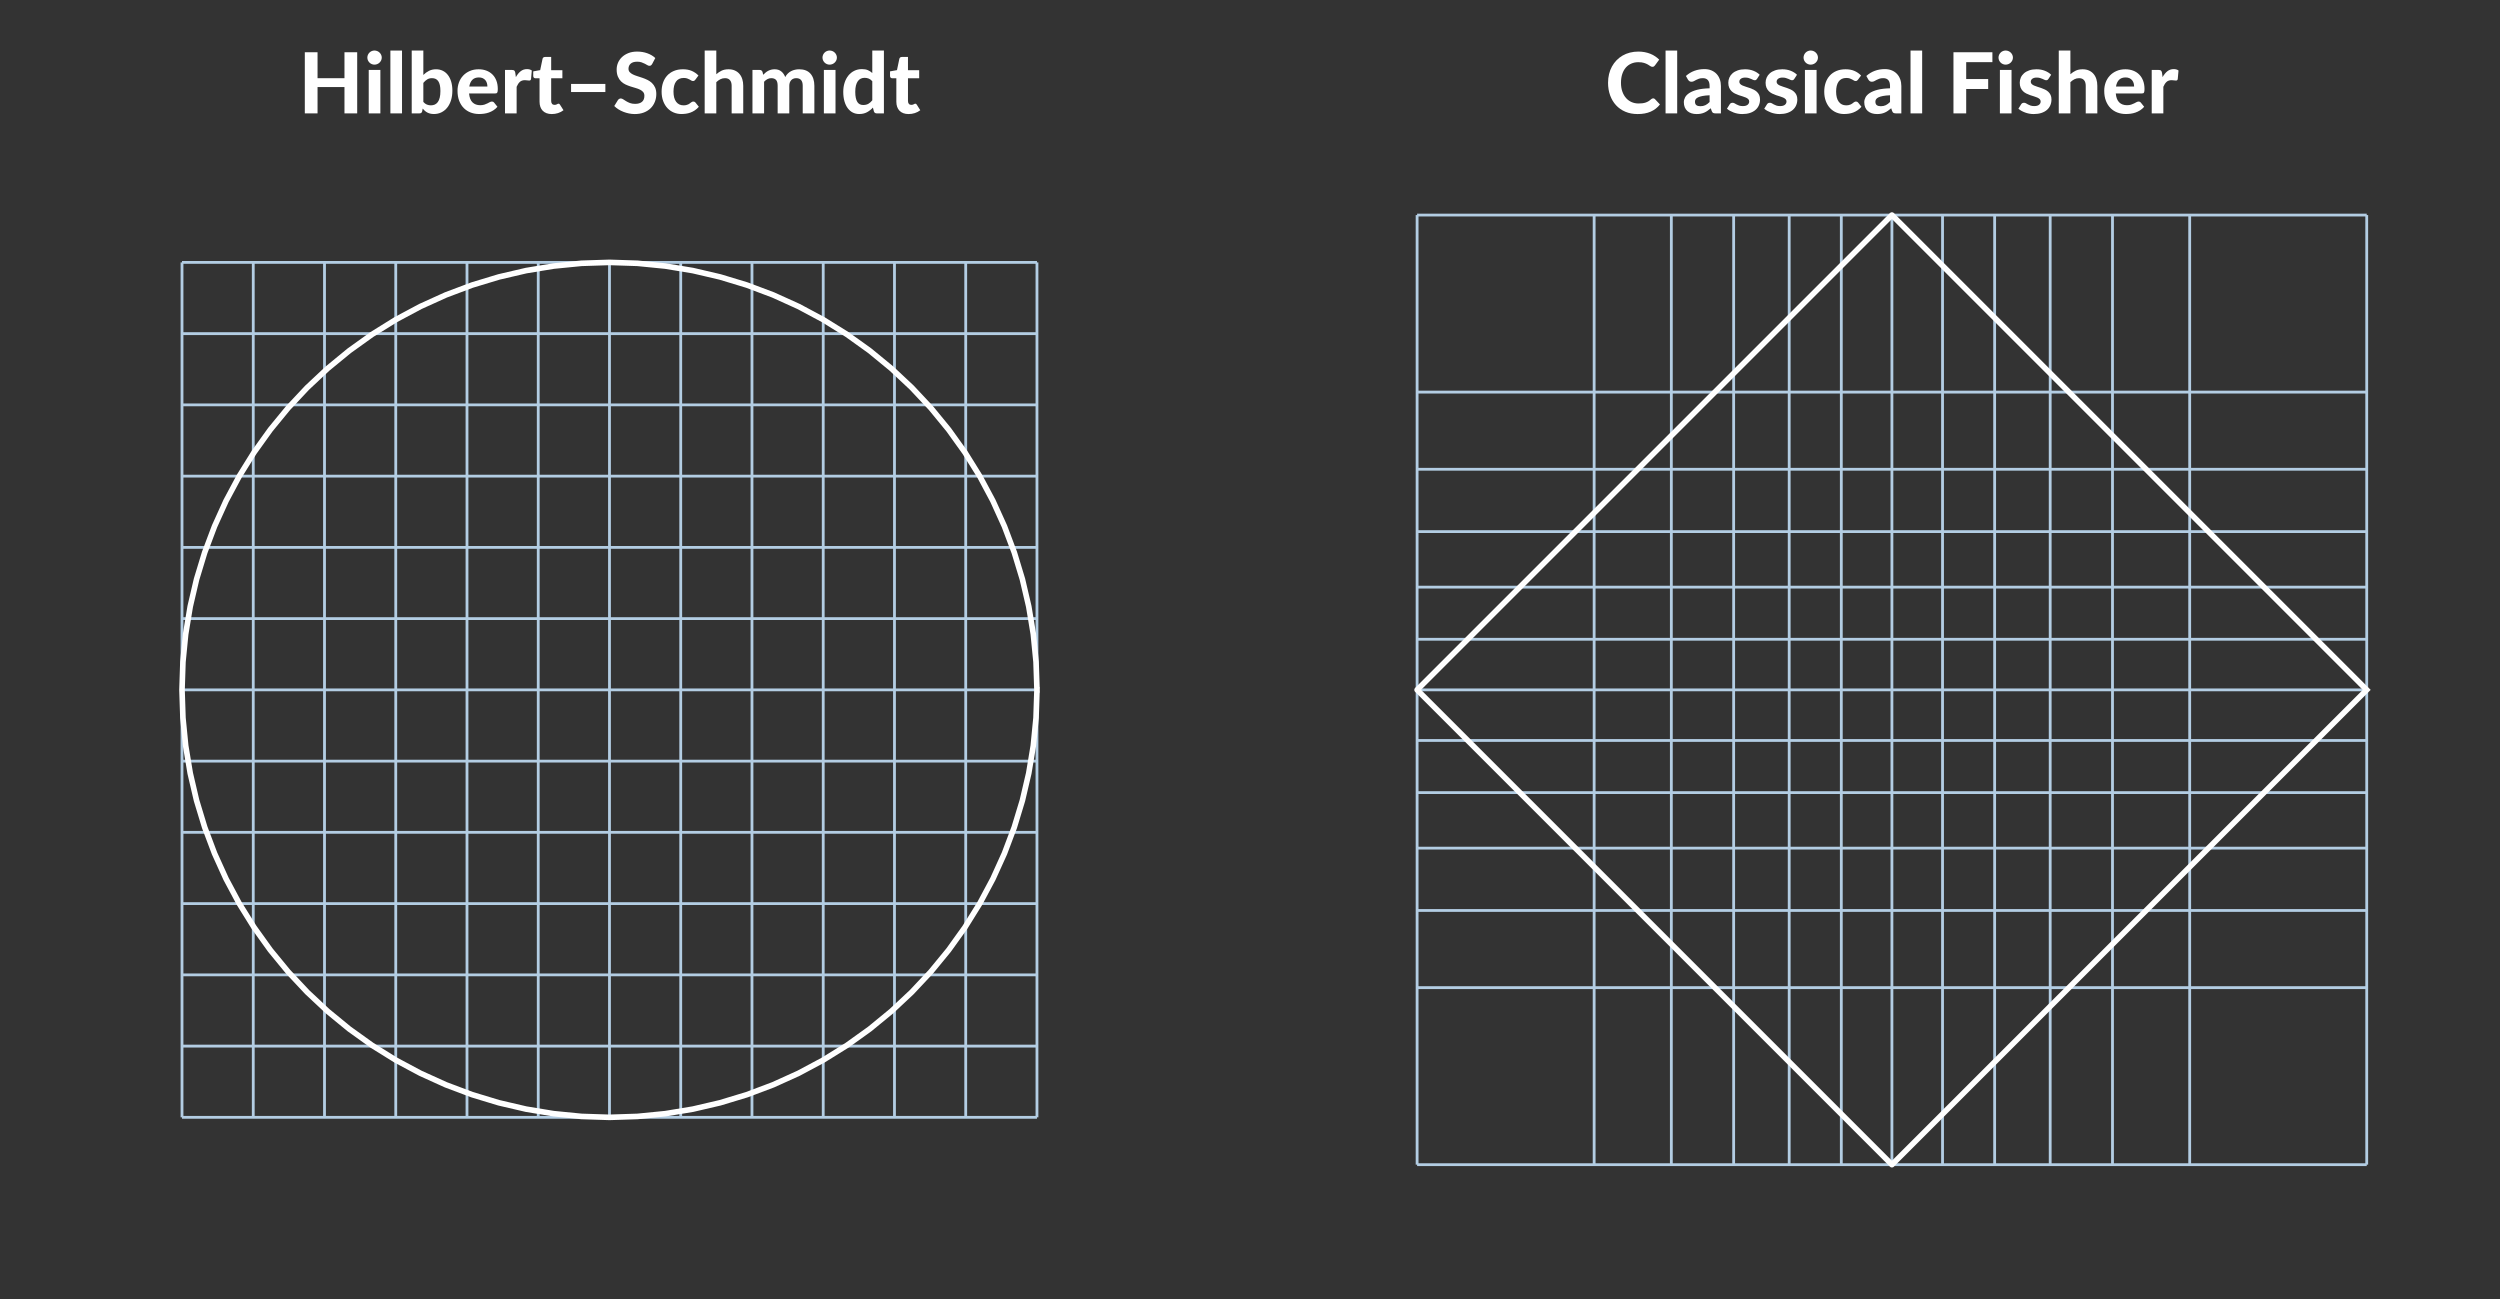 <?xml version="1.0" encoding="UTF-8" standalone="no"?>
<!-- Created with matplotlib (http://matplotlib.org/) -->

<svg
   xmlns:dc="http://purl.org/dc/elements/1.1/"
   xmlns:cc="http://creativecommons.org/ns#"
   xmlns:rdf="http://www.w3.org/1999/02/22-rdf-syntax-ns#"
   xmlns:svg="http://www.w3.org/2000/svg"
   xmlns="http://www.w3.org/2000/svg"
   xmlns:xlink="http://www.w3.org/1999/xlink"
   xmlns:sodipodi="http://sodipodi.sourceforge.net/DTD/sodipodi-0.dtd"
   xmlns:inkscape="http://www.inkscape.org/namespaces/inkscape"
   height="185pt"
   version="1.1"
   viewBox="0 0 356 185"
   width="356pt"
   id="svg6535"
   inkscape:version="0.91 r13725"
   sodipodi:docname="rebit-metrics.svg">
  <rect x="0" y="0" width="356" height="185" fill="#333333" stroke="none"/>
  <sodipodi:namedview
     pagecolor="#808080"
     bordercolor="#666666"
     borderopacity="1"
     objecttolerance="10"
     gridtolerance="10"
     guidetolerance="10"
     inkscape:pageopacity="0"
     inkscape:pageshadow="2"
     inkscape:window-width="1918"
     inkscape:window-height="1078"
     id="namedview6763"
     showgrid="false"
     inkscape:zoom="2.9932584"
     inkscape:cx="182.75151"
     inkscape:cy="88.783249"
     inkscape:window-x="0"
     inkscape:window-y="0"
     inkscape:window-maximized="0"
     inkscape:current-layer="line2d_2" />
  <defs
     id="defs6537">
    <style
       type="text/css"
       id="style6539">
*{stroke-linecap:butt;stroke-linejoin:round;}
  </style>
  </defs>
  <g
     id="figure_1">
    <g
       id="patch_1">
      <path
         d="M 0 185.027  L 356.2 185.027  L 356.2 0  L 0 0  z "
         style="fill:none;"
         id="path6543" />
    </g>
    <g
       id="axes_1">
      <g
         id="matplotlib.axis_1" />
      <g
         id="matplotlib.axis_2" />
      <g
         id="LineCollection_1">
        <path
           clip-path="url(#p46eca1ea74)"
           d="M 25.918 159.109  L 147.664 159.109  "
           style="fill:none;stroke:#b3cde3;stroke-width:0.4;stroke-miterlimit:4;stroke-dasharray:none"
           id="path6549" />
        <path
           clip-path="url(#p46eca1ea74)"
           d="M 25.918 148.964  L 147.664 148.964  "
           style="fill:none;stroke:#b3cde3;stroke-width:0.4;stroke-miterlimit:4;stroke-dasharray:none"
           id="path6551" />
        <path
           clip-path="url(#p46eca1ea74)"
           d="M 25.918 138.818  L 147.664 138.818  "
           style="fill:none;stroke:#b3cde3;stroke-width:0.4;stroke-miterlimit:4;stroke-dasharray:none"
           id="path6553" />
        <path
           clip-path="url(#p46eca1ea74)"
           d="M 25.918 128.673  L 147.664 128.673  "
           style="fill:none;stroke:#b3cde3;stroke-width:0.4;stroke-miterlimit:4;stroke-dasharray:none"
           id="path6555" />
        <path
           clip-path="url(#p46eca1ea74)"
           d="M 25.918 118.527  L 147.664 118.527  "
           style="fill:none;stroke:#b3cde3;stroke-width:0.4;stroke-miterlimit:4;stroke-dasharray:none"
           id="path6557" />
        <path
           clip-path="url(#p46eca1ea74)"
           d="M 25.918 108.382  L 147.664 108.382  "
           style="fill:none;stroke:#b3cde3;stroke-width:0.4;stroke-miterlimit:4;stroke-dasharray:none"
           id="path6559" />
        <path
           clip-path="url(#p46eca1ea74)"
           d="M 25.918 98.237  L 147.664 98.237  "
           style="fill:none;stroke:#b3cde3;stroke-width:0.4;stroke-miterlimit:4;stroke-dasharray:none"
           id="path6561" />
        <path
           clip-path="url(#p46eca1ea74)"
           d="M 25.918 88.091  L 147.664 88.091  "
           style="fill:none;stroke:#b3cde3;stroke-width:0.4;stroke-miterlimit:4;stroke-dasharray:none"
           id="path6563" />
        <path
           clip-path="url(#p46eca1ea74)"
           d="M 25.918 77.946  L 147.664 77.946  "
           style="fill:none;stroke:#b3cde3;stroke-width:0.4;stroke-miterlimit:4;stroke-dasharray:none"
           id="path6565" />
        <path
           clip-path="url(#p46eca1ea74)"
           d="M 25.918 67.8  L 147.664 67.8  "
           style="fill:none;stroke:#b3cde3;stroke-width:0.4;stroke-miterlimit:4;stroke-dasharray:none"
           id="path6567" />
        <path
           clip-path="url(#p46eca1ea74)"
           d="M 25.918 57.655  L 147.664 57.655  "
           style="fill:none;stroke:#b3cde3;stroke-width:0.4;stroke-miterlimit:4;stroke-dasharray:none"
           id="path6569" />
        <path
           clip-path="url(#p46eca1ea74)"
           d="M 25.918 47.509  L 147.664 47.509  "
           style="fill:none;stroke:#b3cde3;stroke-width:0.4;stroke-miterlimit:4;stroke-dasharray:none"
           id="path6571" />
        <path
           clip-path="url(#p46eca1ea74)"
           d="M 25.918 37.364  L 147.664 37.364  "
           style="fill:none;stroke:#b3cde3;stroke-width:0.4;stroke-miterlimit:4;stroke-dasharray:none"
           id="path6573" />
      </g>
      <g
         id="LineCollection_2">
        <path
           clip-path="url(#p46eca1ea74)"
           d="M 25.918 159.109  L 25.918 37.364  "
           style="fill:none;stroke:#b3cde3;stroke-width:0.4;stroke-miterlimit:4;stroke-dasharray:none"
           id="path6576" />
        <path
           clip-path="url(#p46eca1ea74)"
           d="M 36.064 159.109  L 36.064 37.364  "
           style="fill:none;stroke:#b3cde3;stroke-width:0.4;stroke-miterlimit:4;stroke-dasharray:none"
           id="path6578" />
        <path
           clip-path="url(#p46eca1ea74)"
           d="M 46.209 159.109  L 46.209 37.364  "
           style="fill:none;stroke:#b3cde3;stroke-width:0.4;stroke-miterlimit:4;stroke-dasharray:none"
           id="path6580" />
        <path
           clip-path="url(#p46eca1ea74)"
           d="M 56.355 159.109  L 56.355 37.364  "
           style="fill:none;stroke:#b3cde3;stroke-width:0.4;stroke-miterlimit:4;stroke-dasharray:none"
           id="path6582" />
        <path
           clip-path="url(#p46eca1ea74)"
           d="M 66.5 159.109  L 66.5 37.364  "
           style="fill:none;stroke:#b3cde3;stroke-width:0.4;stroke-miterlimit:4;stroke-dasharray:none"
           id="path6584" />
        <path
           clip-path="url(#p46eca1ea74)"
           d="M 76.645 159.109  L 76.645 37.364  "
           style="fill:none;stroke:#b3cde3;stroke-width:0.4;stroke-miterlimit:4;stroke-dasharray:none"
           id="path6586" />
        <path
           clip-path="url(#p46eca1ea74)"
           d="M 86.791 159.109  L 86.791 37.364  "
           style="fill:none;stroke:#b3cde3;stroke-width:0.4;stroke-miterlimit:4;stroke-dasharray:none"
           id="path6588" />
        <path
           clip-path="url(#p46eca1ea74)"
           d="M 96.936 159.109  L 96.936 37.364  "
           style="fill:none;stroke:#b3cde3;stroke-width:0.4;stroke-miterlimit:4;stroke-dasharray:none"
           id="path6590" />
        <path
           clip-path="url(#p46eca1ea74)"
           d="M 107.082 159.109  L 107.082 37.364  "
           style="fill:none;stroke:#b3cde3;stroke-width:0.4;stroke-miterlimit:4;stroke-dasharray:none"
           id="path6592" />
        <path
           clip-path="url(#p46eca1ea74)"
           d="M 117.227 159.109  L 117.227 37.364  "
           style="fill:none;stroke:#b3cde3;stroke-width:0.4;stroke-miterlimit:4;stroke-dasharray:none"
           id="path6594" />
        <path
           clip-path="url(#p46eca1ea74)"
           d="M 127.373 159.109  L 127.373 37.364  "
           style="fill:none;stroke:#b3cde3;stroke-width:0.4;stroke-miterlimit:4;stroke-dasharray:none"
           id="path6596" />
        <path
           clip-path="url(#p46eca1ea74)"
           d="M 137.518 159.109  L 137.518 37.364  "
           style="fill:none;stroke:#b3cde3;stroke-width:0.4;stroke-miterlimit:4;stroke-dasharray:none"
           id="path6598" />
        <path
           clip-path="url(#p46eca1ea74)"
           d="M 147.664 159.109  L 147.664 37.364  "
           style="fill:none;stroke:#b3cde3;stroke-width:0.4;stroke-miterlimit:4;stroke-dasharray:none"
           id="path6600" />
      </g>
      <g
         id="line2d_1">
        <path
           clip-path="url(#p46eca1ea74)"
           d="M 147.664 98.237  L 147.533 94.255  L 147.143 90.291  L 146.494 86.361  L 145.589 82.482  L 144.433 78.67  L 143.03 74.942  L 141.386 71.313  L 139.508 67.8  L 137.405 64.417  L 135.084 61.18  L 132.557 58.1  L 129.834 55.193  L 126.927 52.47  L 123.848 49.943  L 120.61 47.623  L 117.227 45.519  L 113.714 43.641  L 110.086 41.997  L 106.358 40.594  L 102.546 39.438  L 98.667 38.533  L 94.736 37.885  L 90.772 37.494  L 86.791 37.364  L 82.81 37.494  L 78.845 37.885  L 74.915 38.533  L 71.036 39.438  L 67.224 40.594  L 63.496 41.997  L 59.868 43.641  L 56.355 45.519  L 52.972 47.623  L 49.734 49.943  L 46.655 52.47  L 43.747 55.193  L 41.024 58.1  L 38.497 61.18  L 36.177 64.417  L 34.074 67.8  L 32.196 71.313  L 30.552 74.942  L 29.149 78.67  L 27.992 82.482  L 27.088 86.361  L 26.439 90.291  L 26.049 94.255  L 25.918 98.237  L 26.049 102.218  L 26.439 106.182  L 27.088 110.112  L 27.992 113.992  L 29.149 117.803  L 30.552 121.532  L 32.196 125.16  L 34.074 128.673  L 36.177 132.056  L 38.497 135.294  L 41.024 138.373  L 43.747 141.28  L 46.655 144.003  L 49.734 146.53  L 52.972 148.85  L 56.355 150.954  L 59.868 152.832  L 63.496 154.476  L 67.224 155.879  L 71.036 157.035  L 74.915 157.94  L 78.845 158.588  L 82.81 158.979  L 86.791 159.109  L 90.772 158.979  L 94.736 158.588  L 98.667 157.94  L 102.546 157.035  L 106.358 155.879  L 110.086 154.476  L 113.714 152.832  L 117.227 150.954  L 120.61 148.85  L 123.848 146.53  L 126.927 144.003  L 129.834 141.28  L 132.557 138.373  L 135.084 135.294  L 137.405 132.056  L 139.508 128.673  L 141.386 125.16  L 143.03 121.532  L 144.433 117.803  L 145.589 113.992  L 146.494 110.112  L 147.143 106.182  L 147.533 102.218  L 147.664 98.237  L 147.664 98.237  "
           style="fill:none;stroke:#ffffff;stroke-linecap:square;stroke-width:0.8;stroke-miterlimit:4;stroke-dasharray:none"
           id="path6603" />
      </g>
      <g
         id="text_1">
        <!-- Hilbert–Schmidt -->
        <defs
           id="defs6606">
          <path
             d="M 69.75 0  L 54.656 0  L 54.656 31.25  L 22.703 31.25  L 22.703 0  L 7.594 0  L 7.594 72.547  L 22.703 72.547  L 22.703 41.75  L 54.656 41.75  L 54.656 72.547  L 69.75 72.547  z "
             id="Lato-Heavy-48" />
          <path
             d="M 19.906 51.547  L 19.906 0  L 6.094 0  L 6.094 51.547  z M 21.547 66.203  Q 21.547 64.453 20.844 62.953  Q 20.156 61.453 18.969 60.297  Q 17.797 59.156 16.219 58.5  Q 14.656 57.844 12.844 57.844  Q 11.156 57.844 9.625 58.5  Q 8.094 59.156 6.938 60.297  Q 5.797 61.453 5.125 62.953  Q 4.453 64.453 4.453 66.203  Q 4.453 67.953 5.125 69.469  Q 5.797 71 6.938 72.141  Q 8.094 73.297 9.625 73.938  Q 11.156 74.594 12.844 74.594  Q 14.656 74.594 16.219 73.938  Q 17.797 73.297 18.969 72.141  Q 20.156 71 20.844 69.469  Q 21.547 67.953 21.547 66.203  "
             id="Lato-Heavy-69" />
          <path
             d="M 19.594 74.547  L 19.594 0  L 5.797 0  L 5.797 74.547  z "
             id="Lato-Heavy-6c" />
          <path
             d="M 5.703 0  L 5.703 74.547  L 19.5 74.547  L 19.5 45.594  Q 22.547 48.656 26.219 50.5  Q 29.906 52.344 34.547 52.344  Q 39 52.344 42.578 50.562  Q 46.156 48.797 48.672 45.5  Q 51.203 42.203 52.578 37.516  Q 53.953 32.844 53.953 27.047  Q 53.953 20.797 52.375 15.672  Q 50.797 10.547 47.891 6.891  Q 45 3.25 40.969 1.25  Q 36.953 -0.75 32 -0.75  Q 29.594 -0.75 27.688 -0.266  Q 25.797 0.203 24.188 1.047  Q 22.594 1.906 21.25 3.078  Q 19.906 4.25 18.703 5.703  L 18.156 2.594  Q 17.797 1.156 17 0.578  Q 16.203 0 14.844 0  z M 29.75 41.797  Q 26.5 41.797 24.125 40.344  Q 21.75 38.906 19.5 36.203  L 19.5 13.594  Q 21.453 11.344 23.719 10.438  Q 26 9.547 28.453 9.547  Q 31 9.547 33.078 10.469  Q 35.156 11.406 36.656 13.422  Q 38.156 15.453 38.953 18.703  Q 39.75 21.953 39.75 26.547  Q 39.75 30.656 39.094 33.531  Q 38.453 36.406 37.172 38.25  Q 35.906 40.094 34.047 40.938  Q 32.203 41.797 29.75 41.797  "
             id="Lato-Heavy-62" />
          <path
             d="M 28.047 52.344  Q 33 52.344 37.172 50.766  Q 41.344 49.203 44.375 46.203  Q 47.406 43.203 49.078 38.828  Q 50.75 34.453 50.75 28.844  Q 50.75 27.297 50.594 26.297  Q 50.453 25.297 50.094 24.688  Q 49.75 24.094 49.141 23.875  Q 48.547 23.656 47.594 23.656  L 16.656 23.656  Q 17.297 16.406 20.766 13.047  Q 24.25 9.703 29.906 9.703  Q 32.75 9.703 34.828 10.375  Q 36.906 11.047 38.469 11.875  Q 40.047 12.703 41.312 13.375  Q 42.594 14.047 43.844 14.047  Q 45.453 14.047 46.344 12.844  L 50.344 7.844  Q 48.156 5.297 45.5 3.625  Q 42.844 1.953 40 0.969  Q 37.156 0 34.25 -0.375  Q 31.344 -0.75 28.656 -0.75  Q 23.25 -0.75 18.578 1.016  Q 13.906 2.797 10.422 6.266  Q 6.953 9.75 4.953 14.891  Q 2.953 20.047 2.953 26.844  Q 2.953 32.094 4.672 36.75  Q 6.406 41.406 9.656 44.844  Q 12.906 48.297 17.547 50.312  Q 22.203 52.344 28.047 52.344  M 28.297 42.656  Q 23.344 42.656 20.547 39.828  Q 17.75 37 16.906 31.844  L 38.406 31.844  Q 38.406 34 37.828 35.953  Q 37.25 37.906 36 39.406  Q 34.75 40.906 32.844 41.781  Q 30.953 42.656 28.297 42.656  "
             id="Lato-Heavy-65" />
          <path
             d="M 5.703 0  L 5.703 51.547  L 13.844 51.547  Q 15.953 51.547 16.75 50.797  Q 17.547 50.047 17.906 48.203  L 18.594 43.047  Q 21.047 47.453 24.266 50  Q 27.5 52.547 31.797 52.547  Q 35.297 52.547 37.5 50.906  L 36.594 40.703  Q 36.344 39.703 35.812 39.328  Q 35.297 38.953 34.406 38.953  Q 33.594 38.953 32.094 39.172  Q 30.594 39.406 29.297 39.406  Q 25.5 39.406 23.266 37.328  Q 21.047 35.25 19.5 31.547  L 19.5 0  z "
             id="Lato-Heavy-72" />
          <path
             d="M 23.5 -0.797  Q 20 -0.797 17.297 0.219  Q 14.594 1.25 12.75 3.141  Q 10.906 5.047 9.953 7.75  Q 9 10.453 9 13.844  L 9 41.656  L 4.156 41.656  Q 3.047 41.656 2.266 42.344  Q 1.5 43.047 1.5 44.453  L 1.5 49.844  L 9.75 51.344  L 12.547 64.703  Q 13.094 66.953 15.594 66.953  L 22.797 66.953  L 22.797 51.25  L 36.094 51.25  L 36.094 41.656  L 22.797 41.656  L 22.797 14.75  Q 22.797 12.594 23.812 11.344  Q 24.844 10.094 26.75 10.094  Q 27.75 10.094 28.453 10.312  Q 29.156 10.547 29.656 10.812  Q 30.156 11.094 30.578 11.312  Q 31 11.547 31.453 11.547  Q 32.047 11.547 32.438 11.266  Q 32.844 11 33.25 10.344  L 37.406 3.75  Q 34.547 1.5 30.938 0.344  Q 27.344 -0.797 23.5 -0.797  "
             id="Lato-Heavy-74" />
          <path
             d="M 8.656 34.953  L 49.344 34.953  L 49.344 25.344  L 8.656 25.344  z "
             id="Lato-Heavy-2013" />
          <path
             d="M 46.906 58.656  Q 46.203 57.5 45.469 56.969  Q 44.75 56.453 43.594 56.453  Q 42.5 56.453 41.219 57.219  Q 39.953 58 38.25 58.891  Q 36.547 59.797 34.344 60.562  Q 32.156 61.344 29.203 61.344  Q 24 61.344 21.391 59.016  Q 18.797 56.703 18.797 52.953  Q 18.797 50.547 20.219 48.969  Q 21.656 47.406 23.969 46.25  Q 26.297 45.094 29.25 44.188  Q 32.203 43.297 35.297 42.219  Q 38.406 41.156 41.344 39.703  Q 44.297 38.25 46.625 36.047  Q 48.953 33.844 50.375 30.672  Q 51.797 27.5 51.797 22.953  Q 51.797 18 50.062 13.672  Q 48.344 9.344 45.094 6.125  Q 41.844 2.906 37.062 1.047  Q 32.297 -0.797 26.25 -0.797  Q 22.797 -0.797 19.375 -0.094  Q 15.953 0.594 12.766 1.844  Q 9.594 3.094 6.797 4.844  Q 4 6.594 1.906 8.75  L 6.297 15.844  Q 6.844 16.656 7.75 17.172  Q 8.656 17.703 9.656 17.703  Q 11 17.703 12.5 16.703  Q 14 15.703 15.953 14.5  Q 17.906 13.297 20.469 12.297  Q 23.047 11.297 26.656 11.297  Q 31.906 11.297 34.781 13.688  Q 37.656 16.094 37.656 20.844  Q 37.656 23.594 36.219 25.297  Q 34.797 27 32.5 28.141  Q 30.203 29.297 27.25 30.125  Q 24.297 30.953 21.188 31.953  Q 18.094 32.953 15.141 34.344  Q 12.203 35.75 9.891 38.047  Q 7.594 40.344 6.172 43.75  Q 4.75 47.156 4.75 52.203  Q 4.75 56.25 6.344 60.047  Q 7.953 63.844 11.047 66.797  Q 14.156 69.75 18.672 71.547  Q 23.203 73.344 29.047 73.344  Q 35.594 73.344 41.172 71.312  Q 46.75 69.297 50.594 65.703  z "
             id="Lato-Heavy-53" />
          <path
             d="M 43.094 40.047  Q 42.5 39.25 41.891 38.828  Q 41.297 38.406 40.203 38.406  Q 39.203 38.406 38.266 38.969  Q 37.344 39.547 36.141 40.219  Q 34.953 40.906 33.297 41.469  Q 31.656 42.047 29.203 42.047  Q 26.094 42.047 23.812 40.922  Q 21.547 39.797 20.047 37.688  Q 18.547 35.594 17.812 32.594  Q 17.094 29.594 17.094 25.844  Q 17.094 17.953 20.266 13.75  Q 23.453 9.547 28.953 9.547  Q 30.844 9.547 32.219 9.875  Q 33.594 10.203 34.625 10.703  Q 35.656 11.203 36.406 11.797  Q 37.156 12.406 37.828 12.906  Q 38.5 13.406 39.172 13.719  Q 39.844 14.047 40.703 14.047  Q 42.297 14.047 43.203 12.844  L 47.156 7.844  Q 44.953 5.297 42.453 3.625  Q 39.953 1.953 37.266 0.969  Q 34.594 0 31.844 -0.375  Q 29.094 -0.75 26.406 -0.75  Q 21.656 -0.75 17.406 1.016  Q 13.156 2.797 9.953 6.188  Q 6.75 9.594 4.875 14.547  Q 3 19.5 3 25.844  Q 3 31.5 4.641 36.344  Q 6.297 41.203 9.5 44.75  Q 12.703 48.297 17.422 50.312  Q 22.156 52.344 28.344 52.344  Q 34.25 52.344 38.703 50.438  Q 43.156 48.547 46.703 44.953  z "
             id="Lato-Heavy-63" />
          <path
             d="M 5.703 0  L 5.703 74.547  L 19.5 74.547  L 19.5 46.453  Q 22.406 49.094 25.844 50.719  Q 29.297 52.344 34.047 52.344  Q 38.25 52.344 41.5 50.891  Q 44.75 49.453 46.969 46.844  Q 49.203 44.25 50.328 40.641  Q 51.453 37.047 51.453 32.75  L 51.453 0  L 37.703 0  L 37.703 32.75  Q 37.703 37.047 35.703 39.422  Q 33.703 41.797 29.797 41.797  Q 26.844 41.797 24.312 40.516  Q 21.797 39.25 19.5 37.047  L 19.5 0  z "
             id="Lato-Heavy-68" />
          <path
             d="M 5.703 0  L 5.703 51.547  L 14.203 51.547  Q 16.797 51.547 17.656 49.156  L 18.453 45.797  Q 19.797 47.203 21.219 48.391  Q 22.656 49.594 24.297 50.469  Q 25.953 51.344 27.875 51.844  Q 29.797 52.344 32.047 52.344  Q 36.797 52.344 39.891 49.812  Q 43 47.297 44.594 43.094  Q 45.844 45.547 47.672 47.312  Q 49.5 49.094 51.672 50.188  Q 53.844 51.297 56.266 51.812  Q 58.703 52.344 61.156 52.344  Q 65.5 52.344 68.844 51.047  Q 72.203 49.75 74.469 47.219  Q 76.75 44.703 77.953 41.047  Q 79.156 37.406 79.156 32.75  L 79.156 0  L 65.344 0  L 65.344 32.75  Q 65.344 41.797 57.594 41.797  Q 55.844 41.797 54.375 41.219  Q 52.906 40.656 51.781 39.5  Q 50.656 38.344 50.031 36.641  Q 49.406 34.953 49.406 32.75  L 49.406 0  L 35.594 0  L 35.594 32.75  Q 35.594 37.656 33.672 39.719  Q 31.75 41.797 28 41.797  Q 25.594 41.797 23.469 40.672  Q 21.344 39.547 19.5 37.547  L 19.5 0  z "
             id="Lato-Heavy-6d" />
          <path
             d="M 42.844 0  Q 40.203 0 39.453 2.406  L 38.297 6.906  Q 35.203 3.5 31.266 1.375  Q 27.344 -0.75 22 -0.75  Q 17.844 -0.75 14.391 1  Q 10.953 2.75 8.422 6.125  Q 5.906 9.5 4.5 14.391  Q 3.094 19.297 3.094 25.594  Q 3.094 31.344 4.672 36.297  Q 6.25 41.25 9.141 44.844  Q 12.047 48.453 16.141 50.5  Q 20.25 52.547 25.25 52.547  Q 29.453 52.547 32.328 51.297  Q 35.203 50.047 37.547 47.906  L 37.547 74.547  L 51.344 74.547  L 51.344 0  z M 26.75 9.953  Q 30.406 9.953 32.875 11.375  Q 35.344 12.797 37.547 15.5  L 37.547 38.156  Q 35.594 40.406 33.312 41.297  Q 31.047 42.203 28.5 42.203  Q 26 42.203 23.953 41.25  Q 21.906 40.297 20.422 38.266  Q 18.953 36.25 18.141 33.094  Q 17.344 29.953 17.344 25.594  Q 17.344 21.297 18 18.297  Q 18.656 15.297 19.875 13.438  Q 21.094 11.594 22.844 10.766  Q 24.594 9.953 26.75 9.953  "
             id="Lato-Heavy-64" />
        </defs>
        <g
           style="fill:#ffffff;"
           transform="translate(42.494 16.146)scale(0.12 -0.12)"
           id="g6621">
          <use
             xlink:href="#Lato-Heavy-48"
             id="use6623" />
          <use
             x="77.35"
             xlink:href="#Lato-Heavy-69"
             id="use6625" />
          <use
             x="103.35"
             xlink:href="#Lato-Heavy-6c"
             id="use6627" />
          <use
             x="128.75"
             xlink:href="#Lato-Heavy-62"
             id="use6629" />
          <use
             x="185.85"
             xlink:href="#Lato-Heavy-65"
             id="use6631" />
          <use
             x="239.45"
             xlink:href="#Lato-Heavy-72"
             id="use6633" />
          <use
             x="277.15"
             xlink:href="#Lato-Heavy-74"
             id="use6635" />
          <use
             x="314.9"
             xlink:href="#Lato-Heavy-2013"
             id="use6637" />
          <use
             x="372.9"
             xlink:href="#Lato-Heavy-53"
             id="use6639" />
          <use
             x="428"
             xlink:href="#Lato-Heavy-63"
             id="use6641" />
          <use
             x="476.4"
             xlink:href="#Lato-Heavy-68"
             id="use6643" />
          <use
             x="533.1"
             xlink:href="#Lato-Heavy-6d"
             id="use6645" />
          <use
             x="617.45"
             xlink:href="#Lato-Heavy-69"
             id="use6647" />
          <use
             x="643.45"
             xlink:href="#Lato-Heavy-64"
             id="use6649" />
          <use
             x="700.55"
             xlink:href="#Lato-Heavy-74"
             id="use6651" />
        </g>
      </g>
    </g>
    <g
       id="axes_2">
      <g
         id="matplotlib.axis_3" />
      <g
         id="matplotlib.axis_4" />
      <g
         id="LineCollection_3">
        <path
           clip-path="url(#p81a6b5b000)"
           d="M 201.796 165.849  L 337.022 165.849  "
           style="fill:none;stroke:#b3cde3;stroke-width:0.4;stroke-miterlimit:4;stroke-dasharray:none"
           id="path6657" />
        <path
           clip-path="url(#p81a6b5b000)"
           d="M 201.796 140.639  L 337.022 140.639  "
           style="fill:none;stroke:#b3cde3;stroke-width:0.4;stroke-miterlimit:4;stroke-dasharray:none"
           id="path6659" />
        <path
           clip-path="url(#p81a6b5b000)"
           d="M 201.796 129.647  L 337.022 129.647  "
           style="fill:none;stroke:#b3cde3;stroke-width:0.4;stroke-miterlimit:4;stroke-dasharray:none"
           id="path6661" />
        <path
           clip-path="url(#p81a6b5b000)"
           d="M 201.796 120.774  L 337.022 120.774  "
           style="fill:none;stroke:#b3cde3;stroke-width:0.4;stroke-miterlimit:4;stroke-dasharray:none"
           id="path6663" />
        <path
           clip-path="url(#p81a6b5b000)"
           d="M 201.796 112.864  L 337.022 112.864  "
           style="fill:none;stroke:#b3cde3;stroke-width:0.4;stroke-miterlimit:4;stroke-dasharray:none"
           id="path6665" />
        <path
           clip-path="url(#p81a6b5b000)"
           d="M 201.796 105.444  L 337.022 105.444  "
           style="fill:none;stroke:#b3cde3;stroke-width:0.4;stroke-miterlimit:4;stroke-dasharray:none"
           id="path6667" />
        <path
           clip-path="url(#p81a6b5b000)"
           d="M 201.796 98.237  L 337.022 98.237  "
           style="fill:none;stroke:#b3cde3;stroke-width:0.4;stroke-miterlimit:4;stroke-dasharray:none"
           id="path6669" />
        <path
           clip-path="url(#p81a6b5b000)"
           d="M 201.796 91.029  L 337.022 91.029  "
           style="fill:none;stroke:#b3cde3;stroke-width:0.4;stroke-miterlimit:4;stroke-dasharray:none"
           id="path6671" />
        <path
           clip-path="url(#p81a6b5b000)"
           d="M 201.796 83.609  L 337.022 83.609  "
           style="fill:none;stroke:#b3cde3;stroke-width:0.4;stroke-miterlimit:4;stroke-dasharray:none"
           id="path6673" />
        <path
           clip-path="url(#p81a6b5b000)"
           d="M 201.796 75.699  L 337.022 75.699  "
           style="fill:none;stroke:#b3cde3;stroke-width:0.4;stroke-miterlimit:4;stroke-dasharray:none"
           id="path6675" />
        <path
           clip-path="url(#p81a6b5b000)"
           d="M 201.796 66.826  L 337.022 66.826  "
           style="fill:none;stroke:#b3cde3;stroke-width:0.4;stroke-miterlimit:4;stroke-dasharray:none"
           id="path6677" />
        <path
           clip-path="url(#p81a6b5b000)"
           d="M 201.796 55.834  L 337.022 55.834  "
           style="fill:none;stroke:#b3cde3;stroke-width:0.4;stroke-miterlimit:4;stroke-dasharray:none"
           id="path6679" />
        <path
           clip-path="url(#p81a6b5b000)"
           d="M 201.796 30.624  L 337.022 30.624  "
           style="fill:none;stroke:#b3cde3;stroke-width:0.4;stroke-miterlimit:4;stroke-dasharray:none"
           id="path6681" />
      </g>
      <g
         id="LineCollection_4">
        <path
           clip-path="url(#p81a6b5b000)"
           d="M 201.796 165.849  L 201.796 30.624  "
           style="fill:none;stroke:#b3cde3;stroke-width:0.4;stroke-miterlimit:4;stroke-dasharray:none"
           id="path6684" />
        <path
           clip-path="url(#p81a6b5b000)"
           d="M 227.006 165.849  L 227.006 30.624  "
           style="fill:none;stroke:#b3cde3;stroke-width:0.4;stroke-miterlimit:4;stroke-dasharray:none"
           id="path6686" />
        <path
           clip-path="url(#p81a6b5b000)"
           d="M 237.999 165.849  L 237.999 30.624  "
           style="fill:none;stroke:#b3cde3;stroke-width:0.4;stroke-miterlimit:4;stroke-dasharray:none"
           id="path6688" />
        <path
           clip-path="url(#p81a6b5b000)"
           d="M 246.872 165.849  L 246.872 30.624  "
           style="fill:none;stroke:#b3cde3;stroke-width:0.4;stroke-miterlimit:4;stroke-dasharray:none"
           id="path6690" />
        <path
           clip-path="url(#p81a6b5b000)"
           d="M 254.781 165.849  L 254.781 30.624  "
           style="fill:none;stroke:#b3cde3;stroke-width:0.4;stroke-miterlimit:4;stroke-dasharray:none"
           id="path6692" />
        <path
           clip-path="url(#p81a6b5b000)"
           d="M 262.202 165.849  L 262.202 30.624  "
           style="fill:none;stroke:#b3cde3;stroke-width:0.4;stroke-miterlimit:4;stroke-dasharray:none"
           id="path6694" />
        <path
           clip-path="url(#p81a6b5b000)"
           d="M 269.409 165.849  L 269.409 30.624  "
           style="fill:none;stroke:#b3cde3;stroke-width:0.4;stroke-miterlimit:4;stroke-dasharray:none"
           id="path6696" />
        <path
           clip-path="url(#p81a6b5b000)"
           d="M 276.617 165.849  L 276.617 30.624  "
           style="fill:none;stroke:#b3cde3;stroke-width:0.4;stroke-miterlimit:4;stroke-dasharray:none"
           id="path6698" />
        <path
           clip-path="url(#p81a6b5b000)"
           d="M 284.037 165.849  L 284.037 30.624  "
           style="fill:none;stroke:#b3cde3;stroke-width:0.4;stroke-miterlimit:4;stroke-dasharray:none"
           id="path6700" />
        <path
           clip-path="url(#p81a6b5b000)"
           d="M 291.947 165.849  L 291.947 30.624  "
           style="fill:none;stroke:#b3cde3;stroke-width:0.4;stroke-miterlimit:4;stroke-dasharray:none"
           id="path6702" />
        <path
           clip-path="url(#p81a6b5b000)"
           d="M 300.819 165.849  L 300.819 30.624  "
           style="fill:none;stroke:#b3cde3;stroke-width:0.4;stroke-miterlimit:4;stroke-dasharray:none"
           id="path6704" />
        <path
           clip-path="url(#p81a6b5b000)"
           d="M 311.812 165.849  L 311.812 30.624  "
           style="fill:none;stroke:#b3cde3;stroke-width:0.4;stroke-miterlimit:4;stroke-dasharray:none"
           id="path6706" />
        <path
           clip-path="url(#p81a6b5b000)"
           d="M 337.022 165.849  L 337.022 30.624  "
           style="fill:none;stroke:#b3cde3;stroke-width:0.4;stroke-miterlimit:4;stroke-dasharray:none"
           id="path6708" />
      </g>
      <g
         id="line2d_2">
        <path
           clip-path="url(#p81a6b5b000)"
           d="M 337.022 98.237  L 269.409 30.624  L 201.796 98.237  L 269.409 165.849  L 337.022 98.237  L 337.022 98.237  "
           style="fill:none;stroke:#ffffff;stroke-linecap:square;stroke-width:0.8;stroke-miterlimit:4;stroke-dasharray:none"
           id="path6711" />
      </g>
      <g
         id="text_2">
        <!-- Classical Fisher -->
        <defs
           id="defs6714">
          <path
             d="M 57 17.844  Q 58.25 17.844 59.094 16.953  L 65.047 10.594  Q 60.656 5 54.125 2.094  Q 47.594 -0.797 38.594 -0.797  Q 30.453 -0.797 23.953 1.969  Q 17.453 4.75 12.891 9.703  Q 8.344 14.656 5.891 21.453  Q 3.453 28.25 3.453 36.297  Q 3.453 41.703 4.625 46.578  Q 5.797 51.453 8.047 55.547  Q 10.297 59.656 13.469 62.953  Q 16.656 66.25 20.656 68.578  Q 24.656 70.906 29.375 72.125  Q 34.094 73.344 39.453 73.344  Q 43.453 73.344 47.016 72.641  Q 50.594 71.953 53.688 70.703  Q 56.797 69.453 59.422 67.672  Q 62.047 65.906 64.156 63.797  L 59.094 56.906  Q 58.656 56.25 57.953 55.75  Q 57.25 55.25 56.047 55.25  Q 54.844 55.25 53.625 56.094  Q 52.406 56.953 50.625 58  Q 48.844 59.047 46.172 59.891  Q 43.5 60.75 39.406 60.75  Q 34.844 60.75 31.047 59.094  Q 27.25 57.453 24.516 54.328  Q 21.797 51.203 20.297 46.641  Q 18.797 42.094 18.797 36.297  Q 18.797 30.453 20.422 25.875  Q 22.047 21.297 24.875 18.141  Q 27.703 15 31.469 13.375  Q 35.25 11.75 39.547 11.75  Q 42.094 11.75 44.172 12  Q 46.25 12.25 48.016 12.844  Q 49.797 13.453 51.375 14.391  Q 52.953 15.344 54.547 16.797  Q 55.094 17.25 55.688 17.547  Q 56.297 17.844 57 17.844  "
             id="Lato-Heavy-43" />
          <path
             d="M 39.797 0  Q 37.844 0 36.812 0.547  Q 35.797 1.094 35.156 2.844  L 34.047 6.094  Q 32.094 4.406 30.266 3.125  Q 28.453 1.844 26.469 0.969  Q 24.5 0.094 22.266 -0.344  Q 20.047 -0.797 17.344 -0.797  Q 13.953 -0.797 11.141 0.094  Q 8.344 1 6.312 2.766  Q 4.297 4.547 3.188 7.188  Q 2.094 9.844 2.094 13.297  Q 2.094 16.156 3.547 18.969  Q 5 21.797 8.516 24.125  Q 12.047 26.453 17.922 28  Q 23.797 29.547 32.656 29.75  L 32.656 32.406  Q 32.656 37.25 30.594 39.516  Q 28.547 41.797 24.703 41.797  Q 21.844 41.797 19.938 41.125  Q 18.047 40.453 16.625 39.672  Q 15.203 38.906 13.953 38.219  Q 12.703 37.547 11.047 37.547  Q 9.594 37.547 8.625 38.266  Q 7.656 39 7 40  L 4.547 44.406  Q 9.094 48.5 14.594 50.516  Q 20.094 52.547 26.5 52.547  Q 31.094 52.547 34.719 51.047  Q 38.344 49.547 40.875 46.875  Q 43.406 44.203 44.75 40.5  Q 46.094 36.797 46.094 32.406  L 46.094 0  z M 21.656 8.5  Q 25.047 8.5 27.594 9.719  Q 30.156 10.953 32.656 13.5  L 32.656 21.5  Q 27.594 21.297 24.25 20.641  Q 20.906 20 18.922 19.016  Q 16.953 18.047 16.125 16.766  Q 15.297 15.5 15.297 14  Q 15.297 11 16.969 9.75  Q 18.656 8.5 21.656 8.5  "
             id="Lato-Heavy-61" />
          <path
             d="M 37.75 40.953  Q 37.203 40.094 36.625 39.719  Q 36.047 39.344 35.047 39.344  Q 34.047 39.344 33 39.844  Q 31.953 40.344 30.641 40.922  Q 29.344 41.5 27.672 42  Q 26 42.5 23.797 42.5  Q 20.453 42.5 18.594 41.125  Q 16.75 39.75 16.75 37.5  Q 16.75 35.953 17.797 34.891  Q 18.844 33.844 20.562 33.062  Q 22.297 32.297 24.5 31.625  Q 26.703 30.953 29.016 30.141  Q 31.344 29.344 33.547 28.297  Q 35.75 27.25 37.469 25.672  Q 39.203 24.094 40.25 21.875  Q 41.297 19.656 41.297 16.5  Q 41.297 12.75 39.922 9.578  Q 38.547 6.406 35.891 4.094  Q 33.25 1.797 29.297 0.5  Q 25.344 -0.797 20.203 -0.797  Q 17.547 -0.797 14.938 -0.312  Q 12.344 0.156 10 1.031  Q 7.656 1.906 5.594 3.047  Q 3.547 4.203 2.047 5.547  L 5.25 10.703  Q 5.797 11.594 6.625 12.094  Q 7.453 12.594 8.75 12.594  Q 10 12.594 11.047 11.969  Q 12.094 11.344 13.391 10.625  Q 14.703 9.906 16.469 9.281  Q 18.25 8.656 20.906 8.656  Q 22.906 8.656 24.344 9.094  Q 25.797 9.547 26.688 10.312  Q 27.594 11.094 28.016 12.062  Q 28.453 13.047 28.453 14.094  Q 28.453 15.797 27.375 16.875  Q 26.297 17.953 24.562 18.75  Q 22.844 19.547 20.594 20.188  Q 18.344 20.844 16.016 21.641  Q 13.703 22.453 11.469 23.547  Q 9.25 24.656 7.516 26.328  Q 5.797 28 4.719 30.453  Q 3.656 32.906 3.656 36.406  Q 3.656 39.594 4.906 42.469  Q 6.156 45.344 8.656 47.547  Q 11.156 49.75 14.875 51.047  Q 18.594 52.344 23.5 52.344  Q 29 52.344 33.5 50.547  Q 38 48.75 40.906 45.844  z "
             id="Lato-Heavy-73" />
          <path
             id="Lato-Heavy-20" />
          <path
             d="M 53.797 72.547  L 53.797 60.797  L 22.703 60.797  L 22.703 40.75  L 48.797 40.75  L 48.797 28.953  L 22.703 28.953  L 22.703 0  L 7.594 0  L 7.594 72.547  z "
             id="Lato-Heavy-46" />
        </defs>
        <g
           style="fill:#ffffff;"
           transform="translate(228.572 16.146)scale(0.12 -0.12)"
           id="g6721">
          <use
             xlink:href="#Lato-Heavy-43"
             id="use6723" />
          <use
             x="65.9"
             xlink:href="#Lato-Heavy-6c"
             id="use6725" />
          <use
             x="91.3"
             xlink:href="#Lato-Heavy-61"
             id="use6727" />
          <use
             x="142.5"
             xlink:href="#Lato-Heavy-73"
             id="use6729" />
          <use
             x="186.75"
             xlink:href="#Lato-Heavy-73"
             id="use6731" />
          <use
             x="231"
             xlink:href="#Lato-Heavy-69"
             id="use6733" />
          <use
             x="257"
             xlink:href="#Lato-Heavy-63"
             id="use6735" />
          <use
             x="305.4"
             xlink:href="#Lato-Heavy-61"
             id="use6737" />
          <use
             x="356.6"
             xlink:href="#Lato-Heavy-6c"
             id="use6739" />
          <use
             x="382"
             xlink:href="#Lato-Heavy-20"
             id="use6741" />
          <use
             x="405.75"
             xlink:href="#Lato-Heavy-46"
             id="use6743" />
          <use
             x="462.35"
             xlink:href="#Lato-Heavy-69"
             id="use6745" />
          <use
             x="488.35"
             xlink:href="#Lato-Heavy-73"
             id="use6747" />
          <use
             x="532.6"
             xlink:href="#Lato-Heavy-68"
             id="use6749" />
          <use
             x="589.3"
             xlink:href="#Lato-Heavy-65"
             id="use6751" />
          <use
             x="642.9"
             xlink:href="#Lato-Heavy-72"
             id="use6753" />
        </g>
      </g>
    </g>
  </g>
  <defs
     id="defs6755">
    <clipPath
       id="p46eca1ea74">
      <rect
         height="152.182"
         width="152.182"
         x="10.7"
         y="22.146"
         id="rect6758" />
    </clipPath>
    <clipPath
       id="p81a6b5b000">
      <rect
         height="152.182"
         width="152.182"
         x="193.318"
         y="22.146"
         id="rect6761" />
    </clipPath>
  </defs>
</svg>
